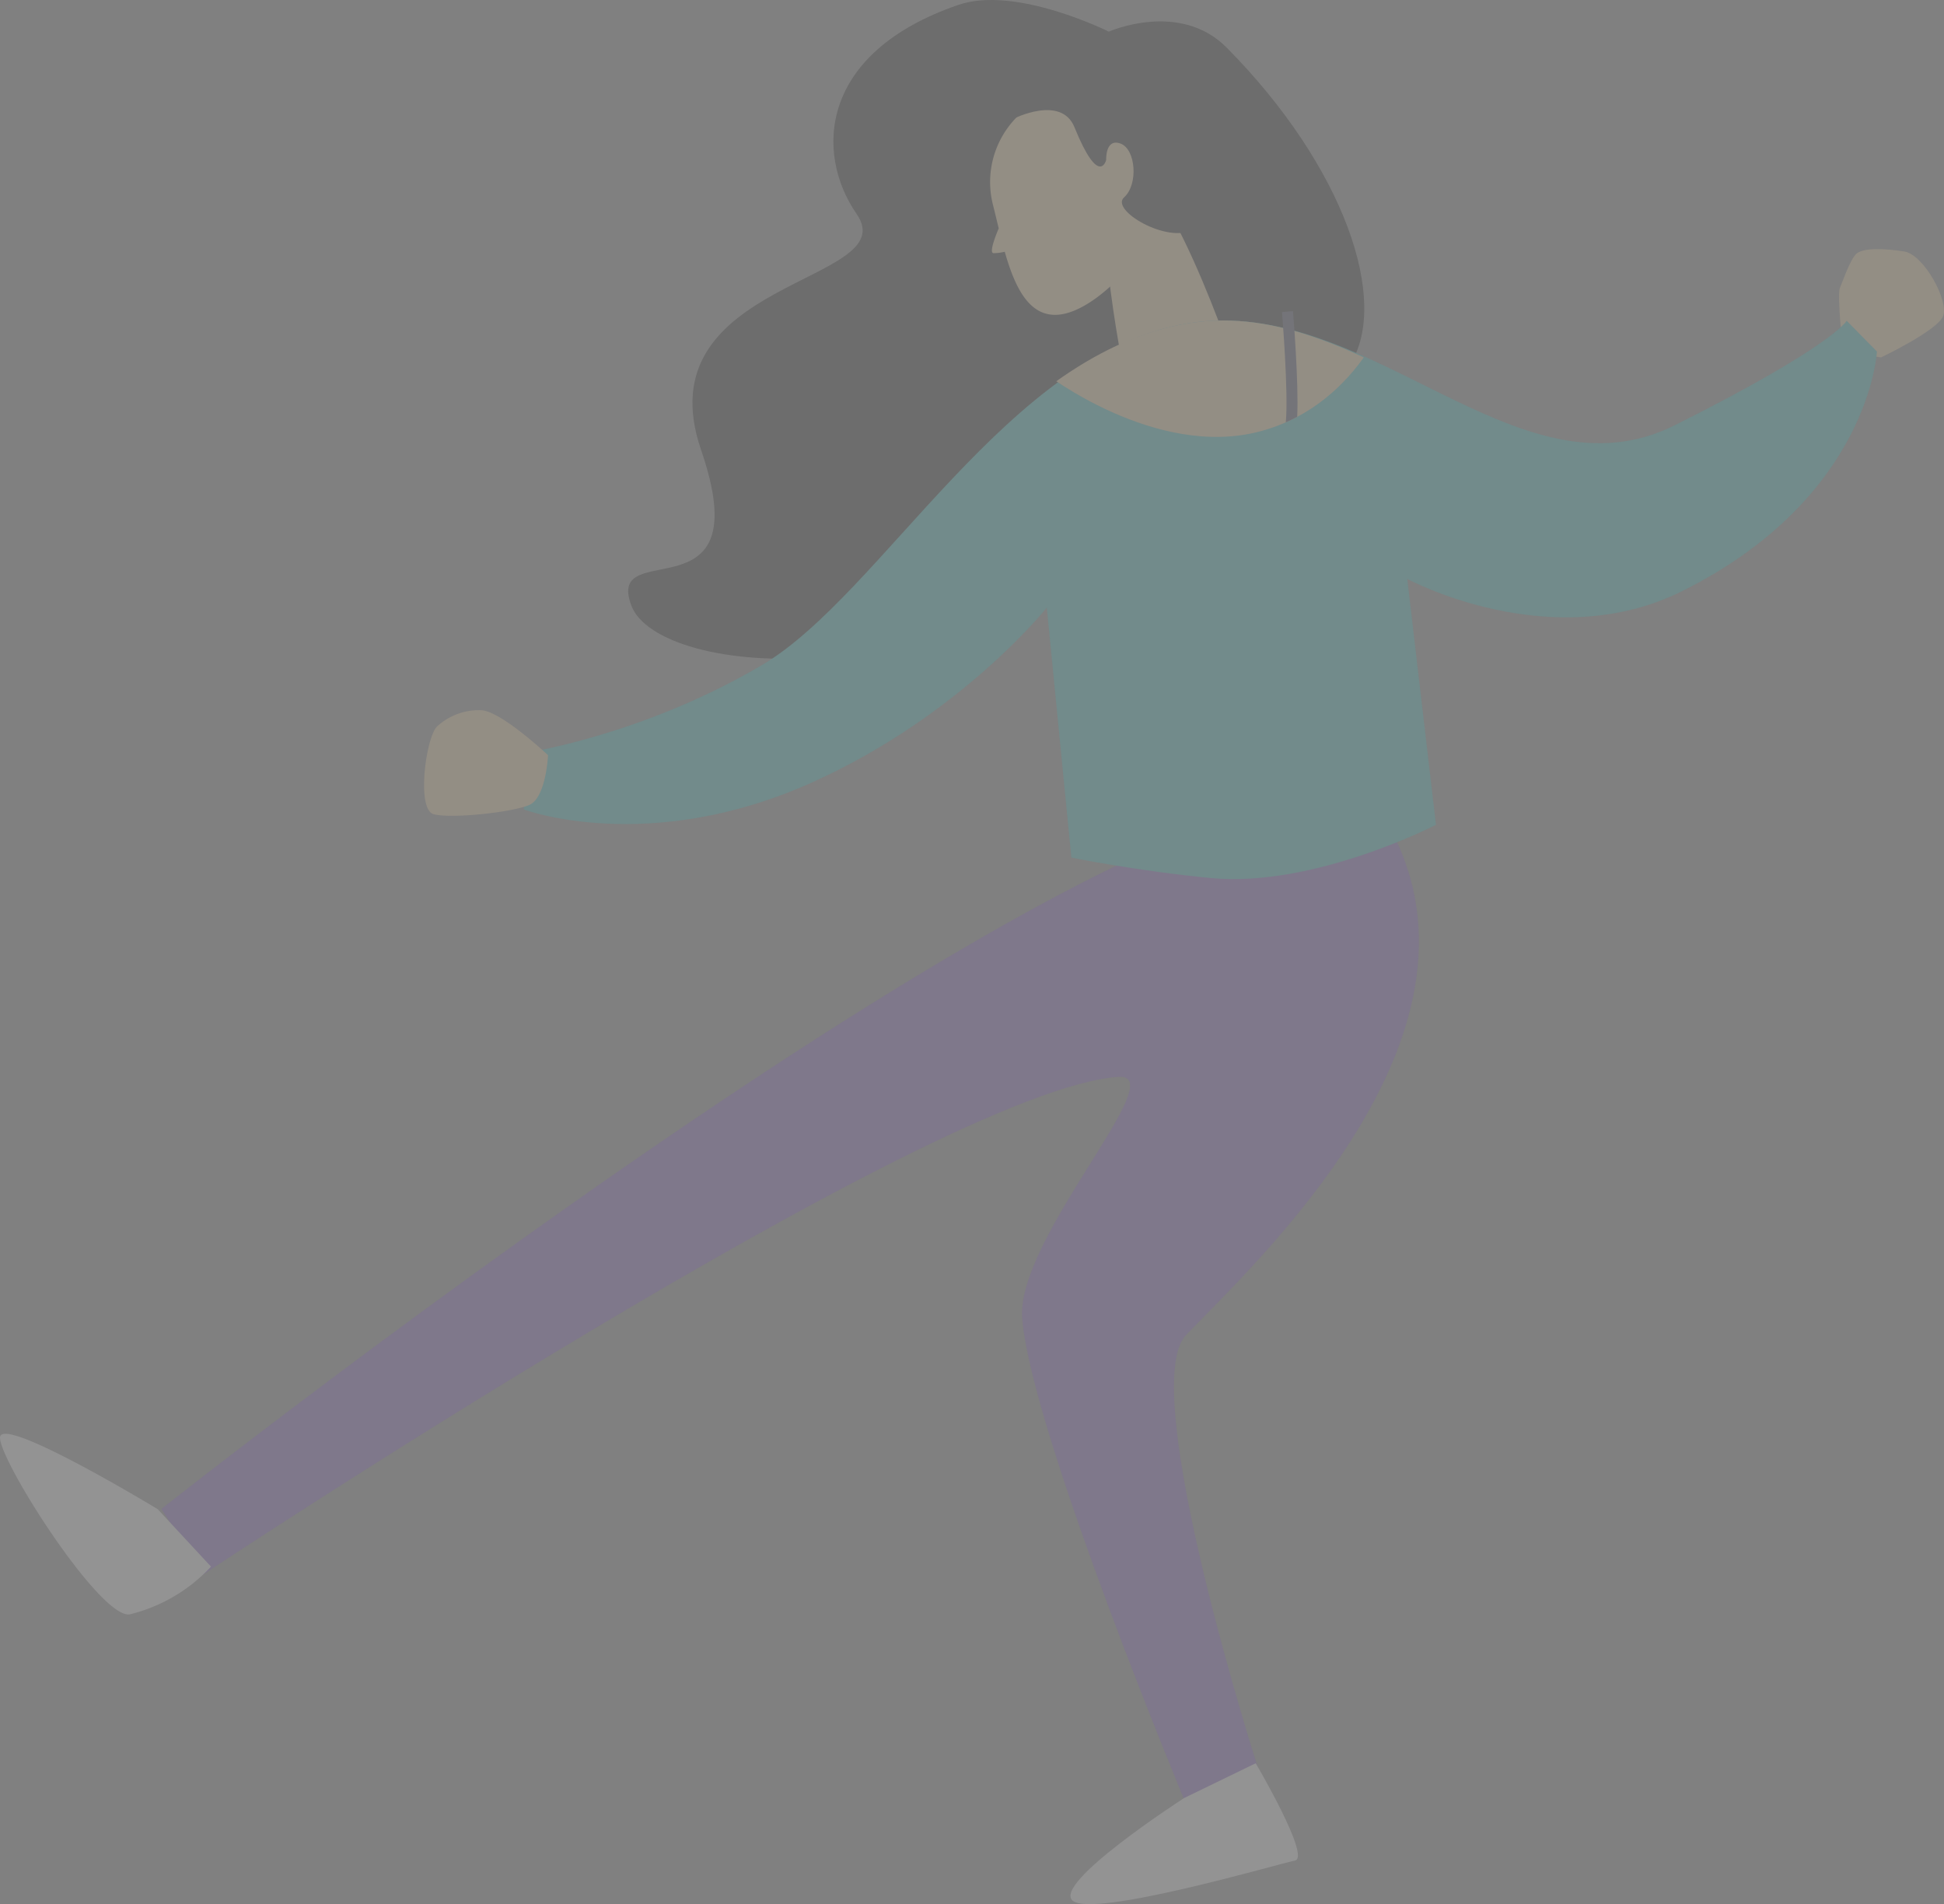 <svg xmlns="http://www.w3.org/2000/svg" xmlns:xlink="http://www.w3.org/1999/xlink" width="690.975" height="676.657" viewBox="0 0 690.975 676.657"><rect x="0" y="0" width="690.975" height="676.657" fill="#808080" stroke="none"/><defs><style>.a{fill:none;}.b{opacity:0.15;}.c{fill:#ffdb9b;}.d{fill:#7948c7;}.e{fill:#22c6c6;}.f{clip-path:url(#a);}.g{fill:#fffdff;}.h{fill:#2d2d52;}</style><clipPath id="a"><path class="a" d="M-96.893,361.624s52.939,7.123,89.01-26.941S75.445,218.841,139.569,208.822s113.161,64.359,169.274,36.3,77.712-51.331,77.712-51.331l14.03,4.007s-19.063,72.906-85.668,106.207c-46.7,23.348-97.816-4.277-97.816-4.277L227.3,387.105s-43.5,22.468-80.091,18.91c-26.577-2.583-49.515-7.26-49.515-7.26l-8.735-88.83S58.46,348.314,5.306,372.144c-58.113,26.053-102.2,9.518-102.2,9.518Z" transform="translate(96.893 -193.794)"/></clipPath></defs><g class="b" transform="translate(144.475 -168.293)"><path class="c" d="M23.968,227.2s-2.215-19.936-1.108-22.519,3.323-9.232,5.538-11.815,10.336-2.215,17.353-1.108S62,209.845,59.414,215.015s-21.92,14.4-21.92,14.4Z" transform="translate(486.643 65.898)"/><path d="M83.407,179.54s-33.027-16.492-53.385-9.533C-19.469,186.924-21.215,222.675-6.2,244.364c17.161,24.785-76.264,22.879-55.291,83.888s-34.451,29.825-24.785,55.291,113.764,34.819,182.4-35.723,50.2-13.846,73.078-50.07c14.065-22.272-1.785-69.947-43.852-112.488C108.614,168.331,83.407,179.54,83.407,179.54Z" transform="translate(166.231 0)"/><path class="c" d="M-40.385,184.8c-10.441,9.048,4.336,78.518,4.336,78.518l39.316-5.459S-25.13,171.579-40.385,184.8Z" transform="translate(292.399 44.087)"/><path class="d" d="M-129.81,493.195l14.692,23.4S144.814,344.029,210.347,339.661c19.56-1.307-36.561,57.616-34.224,85.915,3.381,40.881,58.25,172.561,58.25,172.561l25.485-13.107s-43.3-135.046-25.485-153.631c24.62-25.693,111.975-106.046,72.812-179.477S-129.81,493.195-129.81,493.195Z" transform="translate(42.728 211.3)"/><path class="e" d="M-96.893,351.132s41.9-6.109,84.639-31.312c42.6-25.117,87.7-111.471,151.823-121.489s116.441,64.359,172.55,36.3S373.28,197.5,373.28,197.5l10.751,10.919s-2.509,51.8-69.114,85.1c-46.7,23.348-97.816-4.277-97.816-4.277L227.3,376.614s-43.5,22.468-80.091,18.91c-26.577-2.583-49.515-7.26-49.515-7.26l-8.735-88.83S58.46,337.822,5.306,361.652c-58.113,26.053-102.2,9.518-102.2,9.518Z" transform="translate(138.634 84.79)"/><path class="c" d="M10.1,201.179a32.831,32.831,0,0,0-39.911-23.724,32.831,32.831,0,0,0-23.724,39.911c.677,2.65,1.342,5.483,2.039,8.363-1.765,4.246-3.276,8.719-1.847,8.813a18.284,18.284,0,0,0,4-.5c3.788,13.334,9.377,25.043,21.752,21.9C-10.016,251.465,14.573,218.751,10.1,201.179Z" transform="translate(261.998 23.719)"/><path d="M-52.474,190.539s17.11-8.739,21.846,2.912c8.813,21.7,11.283,11.651,11.283,11.651s-.364-7.827,5.1-5.823,6.367,14.559,1.272,19.11S2.5,234.954,11.419,229.855,18.334,190.539.86,180.164-52.655,176.7-52.474,190.539Z" transform="translate(268.049 20.031)"/><path class="c" d="M-61.9,248.772s-16.989-15.995-23.986-15.995a22.023,22.023,0,0,0-15.326,5.667c-4,3.33-7.663,29.649-1.335,31.316s28.15-.673,34.064-3.334S-61.9,248.772-61.9,248.772Z" transform="translate(112.219 187.878)"/><g transform="translate(41.741 268.092)"><g class="f"><path class="c" d="M-49.591,222.494s39.316,30.581,76.452,20.75,48.055-48.055,48.055-48.055l-88.466,1.092Z" transform="translate(234.711 -189.73)"/></g></g><path class="g" d="M-88.409,325.272s-56.066-34.013-56.066-25.387,36.075,65.087,46.27,62.735a58.086,58.086,0,0,0,28.726-16.934Z" transform="translate(0 379.318)"/><path class="g" d="M-6.888,340.777S-54,371.134-46.431,377.271s73.243-13.154,78.984-14.289S18.6,328.4,18.6,328.4Z" transform="translate(283.26 466.478)"/><path class="h" d="M-28.042,196.864c.023.309,2.372,28.792,1.354,39.2q2.09-.922,4.051-1.957c.591-12.112-1.409-36.388-1.507-37.563Z" transform="translate(339.237 82.308)"/></g></svg>